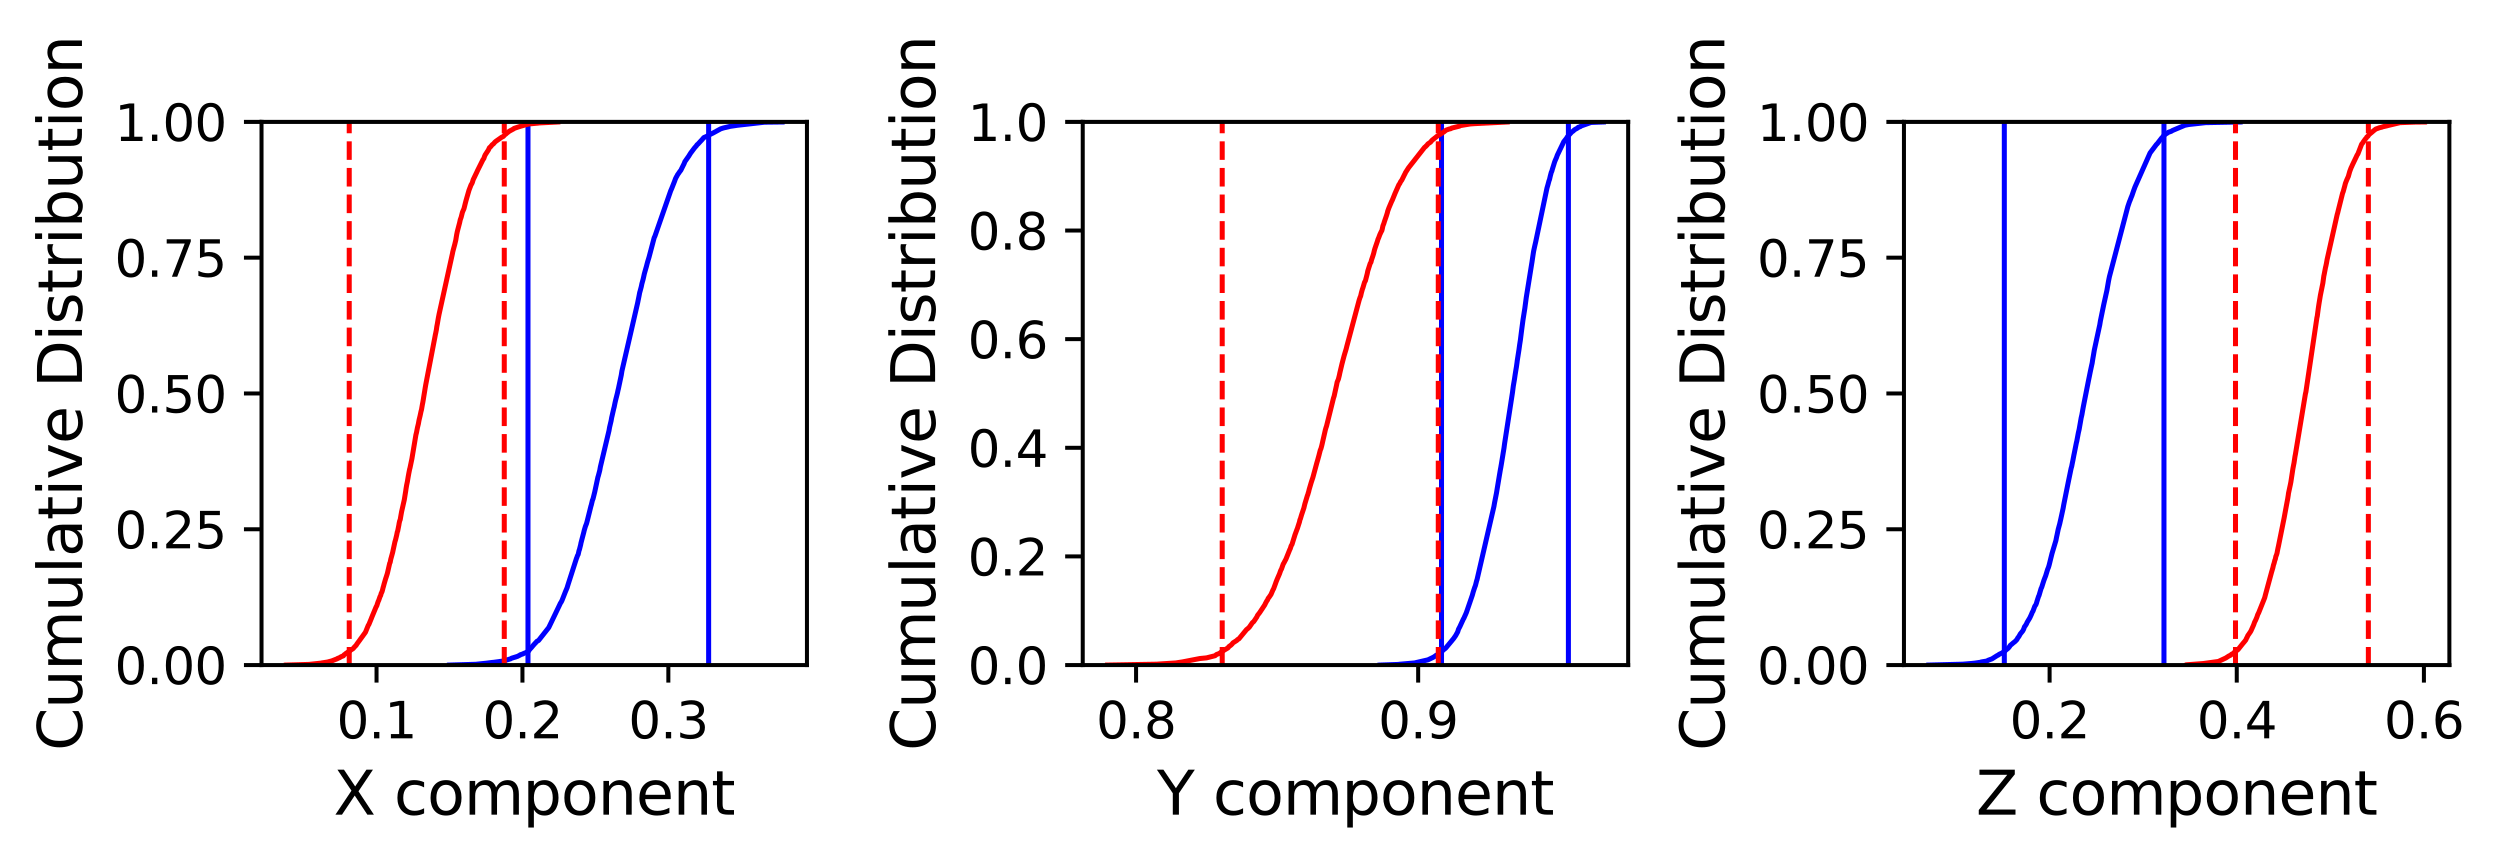 <?xml version="1.0" encoding="utf-8" standalone="no"?>
<!DOCTYPE svg PUBLIC "-//W3C//DTD SVG 1.1//EN"
  "http://www.w3.org/Graphics/SVG/1.1/DTD/svg11.dtd">
<svg xmlns:xlink="http://www.w3.org/1999/xlink" width="497.839pt" height="171.926pt" viewBox="0 0 497.839 171.926" xmlns="http://www.w3.org/2000/svg" version="1.1">
 <defs>
  <style type="text/css">*{stroke-linejoin: round; stroke-linecap: butt}</style>
 </defs>
 <g id="figure_1">
  <g id="patch_1">
   <path d="M 0 171.926 
L 497.839 171.926 
L 497.839 0 
L 0 0 
z
" style="fill: #ffffff"/>
  </g>
  <g id="axes_1">
   <g id="patch_2">
    <path d="M 52.079 132.434 
L 160.692 132.434 
L 160.692 24.274 
L 52.079 24.274 
z
" style="fill: #ffffff"/>
   </g>
   <g id="matplotlib.axis_1">
    <g id="xtick_1">
     <g id="line2d_1">
      <defs>
       <path id="m6f11f7da14" d="M 0 0 
L 0 3.5 
" style="stroke: #000000; stroke-width: 0.8"/>
      </defs>
      <g>
       <use xlink:href="#m6f11f7da14" x="74.982" y="132.434" style="stroke: #000000; stroke-width: 0.8"/>
      </g>
     </g>
     <g id="text_1">
      <!-- 0.1 -->
      <g transform="translate(67.031 147.033)scale(0.1 -0.1)">
       <defs>
        <path id="DejaVuSans-30" d="M 2034 4250 
Q 1547 4250 1301 3770 
Q 1056 3291 1056 2328 
Q 1056 1369 1301 889 
Q 1547 409 2034 409 
Q 2525 409 2770 889 
Q 3016 1369 3016 2328 
Q 3016 3291 2770 3770 
Q 2525 4250 2034 4250 
z
M 2034 4750 
Q 2819 4750 3233 4129 
Q 3647 3509 3647 2328 
Q 3647 1150 3233 529 
Q 2819 -91 2034 -91 
Q 1250 -91 836 529 
Q 422 1150 422 2328 
Q 422 3509 836 4129 
Q 1250 4750 2034 4750 
z
" transform="scale(0.016)"/>
        <path id="DejaVuSans-2e" d="M 684 794 
L 1344 794 
L 1344 0 
L 684 0 
L 684 794 
z
" transform="scale(0.016)"/>
        <path id="DejaVuSans-31" d="M 794 531 
L 1825 531 
L 1825 4091 
L 703 3866 
L 703 4441 
L 1819 4666 
L 2450 4666 
L 2450 531 
L 3481 531 
L 3481 0 
L 794 0 
L 794 531 
z
" transform="scale(0.016)"/>
       </defs>
       <use xlink:href="#DejaVuSans-30"/>
       <use xlink:href="#DejaVuSans-2e" x="63.623"/>
       <use xlink:href="#DejaVuSans-31" x="95.41"/>
      </g>
     </g>
    </g>
    <g id="xtick_2">
     <g id="line2d_2">
      <g>
       <use xlink:href="#m6f11f7da14" x="104.037" y="132.434" style="stroke: #000000; stroke-width: 0.8"/>
      </g>
     </g>
     <g id="text_2">
      <!-- 0.2 -->
      <g transform="translate(96.085 147.033)scale(0.1 -0.1)">
       <defs>
        <path id="DejaVuSans-32" d="M 1228 531 
L 3431 531 
L 3431 0 
L 469 0 
L 469 531 
Q 828 903 1448 1529 
Q 2069 2156 2228 2338 
Q 2531 2678 2651 2914 
Q 2772 3150 2772 3378 
Q 2772 3750 2511 3984 
Q 2250 4219 1831 4219 
Q 1534 4219 1204 4116 
Q 875 4013 500 3803 
L 500 4441 
Q 881 4594 1212 4672 
Q 1544 4750 1819 4750 
Q 2544 4750 2975 4387 
Q 3406 4025 3406 3419 
Q 3406 3131 3298 2873 
Q 3191 2616 2906 2266 
Q 2828 2175 2409 1742 
Q 1991 1309 1228 531 
z
" transform="scale(0.016)"/>
       </defs>
       <use xlink:href="#DejaVuSans-30"/>
       <use xlink:href="#DejaVuSans-2e" x="63.623"/>
       <use xlink:href="#DejaVuSans-32" x="95.41"/>
      </g>
     </g>
    </g>
    <g id="xtick_3">
     <g id="line2d_3">
      <g>
       <use xlink:href="#m6f11f7da14" x="133.091" y="132.434" style="stroke: #000000; stroke-width: 0.8"/>
      </g>
     </g>
     <g id="text_3">
      <!-- 0.3 -->
      <g transform="translate(125.139 147.033)scale(0.1 -0.1)">
       <defs>
        <path id="DejaVuSans-33" d="M 2597 2516 
Q 3050 2419 3304 2112 
Q 3559 1806 3559 1356 
Q 3559 666 3084 287 
Q 2609 -91 1734 -91 
Q 1441 -91 1130 -33 
Q 819 25 488 141 
L 488 750 
Q 750 597 1062 519 
Q 1375 441 1716 441 
Q 2309 441 2620 675 
Q 2931 909 2931 1356 
Q 2931 1769 2642 2001 
Q 2353 2234 1838 2234 
L 1294 2234 
L 1294 2753 
L 1863 2753 
Q 2328 2753 2575 2939 
Q 2822 3125 2822 3475 
Q 2822 3834 2567 4026 
Q 2313 4219 1838 4219 
Q 1578 4219 1281 4162 
Q 984 4106 628 3988 
L 628 4550 
Q 988 4650 1302 4700 
Q 1616 4750 1894 4750 
Q 2613 4750 3031 4423 
Q 3450 4097 3450 3541 
Q 3450 3153 3228 2886 
Q 3006 2619 2597 2516 
z
" transform="scale(0.016)"/>
       </defs>
       <use xlink:href="#DejaVuSans-30"/>
       <use xlink:href="#DejaVuSans-2e" x="63.623"/>
       <use xlink:href="#DejaVuSans-33" x="95.41"/>
      </g>
     </g>
    </g>
    <g id="text_4">
     <!-- X component -->
     <g transform="translate(66.425 162.231)scale(0.12 -0.12)">
      <defs>
       <path id="DejaVuSans-58" d="M 403 4666 
L 1081 4666 
L 2241 2931 
L 3406 4666 
L 4084 4666 
L 2584 2425 
L 4184 0 
L 3506 0 
L 2194 1984 
L 872 0 
L 191 0 
L 1856 2491 
L 403 4666 
z
" transform="scale(0.016)"/>
       <path id="DejaVuSans-20" transform="scale(0.016)"/>
       <path id="DejaVuSans-63" d="M 3122 3366 
L 3122 2828 
Q 2878 2963 2633 3030 
Q 2388 3097 2138 3097 
Q 1578 3097 1268 2742 
Q 959 2388 959 1747 
Q 959 1106 1268 751 
Q 1578 397 2138 397 
Q 2388 397 2633 464 
Q 2878 531 3122 666 
L 3122 134 
Q 2881 22 2623 -34 
Q 2366 -91 2075 -91 
Q 1284 -91 818 406 
Q 353 903 353 1747 
Q 353 2603 823 3093 
Q 1294 3584 2113 3584 
Q 2378 3584 2631 3529 
Q 2884 3475 3122 3366 
z
" transform="scale(0.016)"/>
       <path id="DejaVuSans-6f" d="M 1959 3097 
Q 1497 3097 1228 2736 
Q 959 2375 959 1747 
Q 959 1119 1226 758 
Q 1494 397 1959 397 
Q 2419 397 2687 759 
Q 2956 1122 2956 1747 
Q 2956 2369 2687 2733 
Q 2419 3097 1959 3097 
z
M 1959 3584 
Q 2709 3584 3137 3096 
Q 3566 2609 3566 1747 
Q 3566 888 3137 398 
Q 2709 -91 1959 -91 
Q 1206 -91 779 398 
Q 353 888 353 1747 
Q 353 2609 779 3096 
Q 1206 3584 1959 3584 
z
" transform="scale(0.016)"/>
       <path id="DejaVuSans-6d" d="M 3328 2828 
Q 3544 3216 3844 3400 
Q 4144 3584 4550 3584 
Q 5097 3584 5394 3201 
Q 5691 2819 5691 2113 
L 5691 0 
L 5113 0 
L 5113 2094 
Q 5113 2597 4934 2840 
Q 4756 3084 4391 3084 
Q 3944 3084 3684 2787 
Q 3425 2491 3425 1978 
L 3425 0 
L 2847 0 
L 2847 2094 
Q 2847 2600 2669 2842 
Q 2491 3084 2119 3084 
Q 1678 3084 1418 2786 
Q 1159 2488 1159 1978 
L 1159 0 
L 581 0 
L 581 3500 
L 1159 3500 
L 1159 2956 
Q 1356 3278 1631 3431 
Q 1906 3584 2284 3584 
Q 2666 3584 2933 3390 
Q 3200 3197 3328 2828 
z
" transform="scale(0.016)"/>
       <path id="DejaVuSans-70" d="M 1159 525 
L 1159 -1331 
L 581 -1331 
L 581 3500 
L 1159 3500 
L 1159 2969 
Q 1341 3281 1617 3432 
Q 1894 3584 2278 3584 
Q 2916 3584 3314 3078 
Q 3713 2572 3713 1747 
Q 3713 922 3314 415 
Q 2916 -91 2278 -91 
Q 1894 -91 1617 61 
Q 1341 213 1159 525 
z
M 3116 1747 
Q 3116 2381 2855 2742 
Q 2594 3103 2138 3103 
Q 1681 3103 1420 2742 
Q 1159 2381 1159 1747 
Q 1159 1113 1420 752 
Q 1681 391 2138 391 
Q 2594 391 2855 752 
Q 3116 1113 3116 1747 
z
" transform="scale(0.016)"/>
       <path id="DejaVuSans-6e" d="M 3513 2113 
L 3513 0 
L 2938 0 
L 2938 2094 
Q 2938 2591 2744 2837 
Q 2550 3084 2163 3084 
Q 1697 3084 1428 2787 
Q 1159 2491 1159 1978 
L 1159 0 
L 581 0 
L 581 3500 
L 1159 3500 
L 1159 2956 
Q 1366 3272 1645 3428 
Q 1925 3584 2291 3584 
Q 2894 3584 3203 3211 
Q 3513 2838 3513 2113 
z
" transform="scale(0.016)"/>
       <path id="DejaVuSans-65" d="M 3597 1894 
L 3597 1613 
L 953 1613 
Q 991 1019 1311 708 
Q 1631 397 2203 397 
Q 2534 397 2845 478 
Q 3156 559 3463 722 
L 3463 178 
Q 3153 47 2828 -22 
Q 2503 -91 2169 -91 
Q 1331 -91 842 396 
Q 353 884 353 1716 
Q 353 2575 817 3079 
Q 1281 3584 2069 3584 
Q 2775 3584 3186 3129 
Q 3597 2675 3597 1894 
z
M 3022 2063 
Q 3016 2534 2758 2815 
Q 2500 3097 2075 3097 
Q 1594 3097 1305 2825 
Q 1016 2553 972 2059 
L 3022 2063 
z
" transform="scale(0.016)"/>
       <path id="DejaVuSans-74" d="M 1172 4494 
L 1172 3500 
L 2356 3500 
L 2356 3053 
L 1172 3053 
L 1172 1153 
Q 1172 725 1289 603 
Q 1406 481 1766 481 
L 2356 481 
L 2356 0 
L 1766 0 
Q 1100 0 847 248 
Q 594 497 594 1153 
L 594 3053 
L 172 3053 
L 172 3500 
L 594 3500 
L 594 4494 
L 1172 4494 
z
" transform="scale(0.016)"/>
      </defs>
      <use xlink:href="#DejaVuSans-58"/>
      <use xlink:href="#DejaVuSans-20" x="68.506"/>
      <use xlink:href="#DejaVuSans-63" x="100.293"/>
      <use xlink:href="#DejaVuSans-6f" x="155.273"/>
      <use xlink:href="#DejaVuSans-6d" x="216.455"/>
      <use xlink:href="#DejaVuSans-70" x="313.867"/>
      <use xlink:href="#DejaVuSans-6f" x="377.344"/>
      <use xlink:href="#DejaVuSans-6e" x="438.525"/>
      <use xlink:href="#DejaVuSans-65" x="501.904"/>
      <use xlink:href="#DejaVuSans-6e" x="563.428"/>
      <use xlink:href="#DejaVuSans-74" x="626.807"/>
     </g>
    </g>
   </g>
   <g id="matplotlib.axis_2">
    <g id="ytick_1">
     <g id="line2d_4">
      <defs>
       <path id="mb10ca3e8be" d="M 0 0 
L -3.5 0 
" style="stroke: #000000; stroke-width: 0.8"/>
      </defs>
      <g>
       <use xlink:href="#mb10ca3e8be" x="52.079" y="132.434" style="stroke: #000000; stroke-width: 0.8"/>
      </g>
     </g>
     <g id="text_5">
      <!-- 0.00 -->
      <g transform="translate(22.814 136.234)scale(0.1 -0.1)">
       <use xlink:href="#DejaVuSans-30"/>
       <use xlink:href="#DejaVuSans-2e" x="63.623"/>
       <use xlink:href="#DejaVuSans-30" x="95.41"/>
       <use xlink:href="#DejaVuSans-30" x="159.033"/>
      </g>
     </g>
    </g>
    <g id="ytick_2">
     <g id="line2d_5">
      <g>
       <use xlink:href="#mb10ca3e8be" x="52.079" y="105.394" style="stroke: #000000; stroke-width: 0.8"/>
      </g>
     </g>
     <g id="text_6">
      <!-- 0.25 -->
      <g transform="translate(22.814 109.194)scale(0.1 -0.1)">
       <defs>
        <path id="DejaVuSans-35" d="M 691 4666 
L 3169 4666 
L 3169 4134 
L 1269 4134 
L 1269 2991 
Q 1406 3038 1543 3061 
Q 1681 3084 1819 3084 
Q 2600 3084 3056 2656 
Q 3513 2228 3513 1497 
Q 3513 744 3044 326 
Q 2575 -91 1722 -91 
Q 1428 -91 1123 -41 
Q 819 9 494 109 
L 494 744 
Q 775 591 1075 516 
Q 1375 441 1709 441 
Q 2250 441 2565 725 
Q 2881 1009 2881 1497 
Q 2881 1984 2565 2268 
Q 2250 2553 1709 2553 
Q 1456 2553 1204 2497 
Q 953 2441 691 2322 
L 691 4666 
z
" transform="scale(0.016)"/>
       </defs>
       <use xlink:href="#DejaVuSans-30"/>
       <use xlink:href="#DejaVuSans-2e" x="63.623"/>
       <use xlink:href="#DejaVuSans-32" x="95.41"/>
       <use xlink:href="#DejaVuSans-35" x="159.033"/>
      </g>
     </g>
    </g>
    <g id="ytick_3">
     <g id="line2d_6">
      <g>
       <use xlink:href="#mb10ca3e8be" x="52.079" y="78.354" style="stroke: #000000; stroke-width: 0.8"/>
      </g>
     </g>
     <g id="text_7">
      <!-- 0.50 -->
      <g transform="translate(22.814 82.154)scale(0.1 -0.1)">
       <use xlink:href="#DejaVuSans-30"/>
       <use xlink:href="#DejaVuSans-2e" x="63.623"/>
       <use xlink:href="#DejaVuSans-35" x="95.41"/>
       <use xlink:href="#DejaVuSans-30" x="159.033"/>
      </g>
     </g>
    </g>
    <g id="ytick_4">
     <g id="line2d_7">
      <g>
       <use xlink:href="#mb10ca3e8be" x="52.079" y="51.314" style="stroke: #000000; stroke-width: 0.8"/>
      </g>
     </g>
     <g id="text_8">
      <!-- 0.75 -->
      <g transform="translate(22.814 55.114)scale(0.1 -0.1)">
       <defs>
        <path id="DejaVuSans-37" d="M 525 4666 
L 3525 4666 
L 3525 4397 
L 1831 0 
L 1172 0 
L 2766 4134 
L 525 4134 
L 525 4666 
z
" transform="scale(0.016)"/>
       </defs>
       <use xlink:href="#DejaVuSans-30"/>
       <use xlink:href="#DejaVuSans-2e" x="63.623"/>
       <use xlink:href="#DejaVuSans-37" x="95.41"/>
       <use xlink:href="#DejaVuSans-35" x="159.033"/>
      </g>
     </g>
    </g>
    <g id="ytick_5">
     <g id="line2d_8">
      <g>
       <use xlink:href="#mb10ca3e8be" x="52.079" y="24.274" style="stroke: #000000; stroke-width: 0.8"/>
      </g>
     </g>
     <g id="text_9">
      <!-- 1.00 -->
      <g transform="translate(22.814 28.074)scale(0.1 -0.1)">
       <use xlink:href="#DejaVuSans-31"/>
       <use xlink:href="#DejaVuSans-2e" x="63.623"/>
       <use xlink:href="#DejaVuSans-30" x="95.41"/>
       <use xlink:href="#DejaVuSans-30" x="159.033"/>
      </g>
     </g>
    </g>
    <g id="text_10">
     <!-- Cumulative Distribution -->
     <g transform="translate(16.318 149.509)rotate(-90)scale(0.12 -0.12)">
      <defs>
       <path id="DejaVuSans-43" d="M 4122 4306 
L 4122 3641 
Q 3803 3938 3442 4084 
Q 3081 4231 2675 4231 
Q 1875 4231 1450 3742 
Q 1025 3253 1025 2328 
Q 1025 1406 1450 917 
Q 1875 428 2675 428 
Q 3081 428 3442 575 
Q 3803 722 4122 1019 
L 4122 359 
Q 3791 134 3420 21 
Q 3050 -91 2638 -91 
Q 1578 -91 968 557 
Q 359 1206 359 2328 
Q 359 3453 968 4101 
Q 1578 4750 2638 4750 
Q 3056 4750 3426 4639 
Q 3797 4528 4122 4306 
z
" transform="scale(0.016)"/>
       <path id="DejaVuSans-75" d="M 544 1381 
L 544 3500 
L 1119 3500 
L 1119 1403 
Q 1119 906 1312 657 
Q 1506 409 1894 409 
Q 2359 409 2629 706 
Q 2900 1003 2900 1516 
L 2900 3500 
L 3475 3500 
L 3475 0 
L 2900 0 
L 2900 538 
Q 2691 219 2414 64 
Q 2138 -91 1772 -91 
Q 1169 -91 856 284 
Q 544 659 544 1381 
z
M 1991 3584 
L 1991 3584 
z
" transform="scale(0.016)"/>
       <path id="DejaVuSans-6c" d="M 603 4863 
L 1178 4863 
L 1178 0 
L 603 0 
L 603 4863 
z
" transform="scale(0.016)"/>
       <path id="DejaVuSans-61" d="M 2194 1759 
Q 1497 1759 1228 1600 
Q 959 1441 959 1056 
Q 959 750 1161 570 
Q 1363 391 1709 391 
Q 2188 391 2477 730 
Q 2766 1069 2766 1631 
L 2766 1759 
L 2194 1759 
z
M 3341 1997 
L 3341 0 
L 2766 0 
L 2766 531 
Q 2569 213 2275 61 
Q 1981 -91 1556 -91 
Q 1019 -91 701 211 
Q 384 513 384 1019 
Q 384 1609 779 1909 
Q 1175 2209 1959 2209 
L 2766 2209 
L 2766 2266 
Q 2766 2663 2505 2880 
Q 2244 3097 1772 3097 
Q 1472 3097 1187 3025 
Q 903 2953 641 2809 
L 641 3341 
Q 956 3463 1253 3523 
Q 1550 3584 1831 3584 
Q 2591 3584 2966 3190 
Q 3341 2797 3341 1997 
z
" transform="scale(0.016)"/>
       <path id="DejaVuSans-69" d="M 603 3500 
L 1178 3500 
L 1178 0 
L 603 0 
L 603 3500 
z
M 603 4863 
L 1178 4863 
L 1178 4134 
L 603 4134 
L 603 4863 
z
" transform="scale(0.016)"/>
       <path id="DejaVuSans-76" d="M 191 3500 
L 800 3500 
L 1894 563 
L 2988 3500 
L 3597 3500 
L 2284 0 
L 1503 0 
L 191 3500 
z
" transform="scale(0.016)"/>
       <path id="DejaVuSans-44" d="M 1259 4147 
L 1259 519 
L 2022 519 
Q 2988 519 3436 956 
Q 3884 1394 3884 2338 
Q 3884 3275 3436 3711 
Q 2988 4147 2022 4147 
L 1259 4147 
z
M 628 4666 
L 1925 4666 
Q 3281 4666 3915 4102 
Q 4550 3538 4550 2338 
Q 4550 1131 3912 565 
Q 3275 0 1925 0 
L 628 0 
L 628 4666 
z
" transform="scale(0.016)"/>
       <path id="DejaVuSans-73" d="M 2834 3397 
L 2834 2853 
Q 2591 2978 2328 3040 
Q 2066 3103 1784 3103 
Q 1356 3103 1142 2972 
Q 928 2841 928 2578 
Q 928 2378 1081 2264 
Q 1234 2150 1697 2047 
L 1894 2003 
Q 2506 1872 2764 1633 
Q 3022 1394 3022 966 
Q 3022 478 2636 193 
Q 2250 -91 1575 -91 
Q 1294 -91 989 -36 
Q 684 19 347 128 
L 347 722 
Q 666 556 975 473 
Q 1284 391 1588 391 
Q 1994 391 2212 530 
Q 2431 669 2431 922 
Q 2431 1156 2273 1281 
Q 2116 1406 1581 1522 
L 1381 1569 
Q 847 1681 609 1914 
Q 372 2147 372 2553 
Q 372 3047 722 3315 
Q 1072 3584 1716 3584 
Q 2034 3584 2315 3537 
Q 2597 3491 2834 3397 
z
" transform="scale(0.016)"/>
       <path id="DejaVuSans-72" d="M 2631 2963 
Q 2534 3019 2420 3045 
Q 2306 3072 2169 3072 
Q 1681 3072 1420 2755 
Q 1159 2438 1159 1844 
L 1159 0 
L 581 0 
L 581 3500 
L 1159 3500 
L 1159 2956 
Q 1341 3275 1631 3429 
Q 1922 3584 2338 3584 
Q 2397 3584 2469 3576 
Q 2541 3569 2628 3553 
L 2631 2963 
z
" transform="scale(0.016)"/>
       <path id="DejaVuSans-62" d="M 3116 1747 
Q 3116 2381 2855 2742 
Q 2594 3103 2138 3103 
Q 1681 3103 1420 2742 
Q 1159 2381 1159 1747 
Q 1159 1113 1420 752 
Q 1681 391 2138 391 
Q 2594 391 2855 752 
Q 3116 1113 3116 1747 
z
M 1159 2969 
Q 1341 3281 1617 3432 
Q 1894 3584 2278 3584 
Q 2916 3584 3314 3078 
Q 3713 2572 3713 1747 
Q 3713 922 3314 415 
Q 2916 -91 2278 -91 
Q 1894 -91 1617 61 
Q 1341 213 1159 525 
L 1159 0 
L 581 0 
L 581 4863 
L 1159 4863 
L 1159 2969 
z
" transform="scale(0.016)"/>
      </defs>
      <use xlink:href="#DejaVuSans-43"/>
      <use xlink:href="#DejaVuSans-75" x="69.824"/>
      <use xlink:href="#DejaVuSans-6d" x="133.203"/>
      <use xlink:href="#DejaVuSans-75" x="230.615"/>
      <use xlink:href="#DejaVuSans-6c" x="293.994"/>
      <use xlink:href="#DejaVuSans-61" x="321.777"/>
      <use xlink:href="#DejaVuSans-74" x="383.057"/>
      <use xlink:href="#DejaVuSans-69" x="422.266"/>
      <use xlink:href="#DejaVuSans-76" x="450.049"/>
      <use xlink:href="#DejaVuSans-65" x="509.229"/>
      <use xlink:href="#DejaVuSans-20" x="570.752"/>
      <use xlink:href="#DejaVuSans-44" x="602.539"/>
      <use xlink:href="#DejaVuSans-69" x="679.541"/>
      <use xlink:href="#DejaVuSans-73" x="707.324"/>
      <use xlink:href="#DejaVuSans-74" x="759.424"/>
      <use xlink:href="#DejaVuSans-72" x="798.633"/>
      <use xlink:href="#DejaVuSans-69" x="839.746"/>
      <use xlink:href="#DejaVuSans-62" x="867.529"/>
      <use xlink:href="#DejaVuSans-75" x="931.006"/>
      <use xlink:href="#DejaVuSans-74" x="994.385"/>
      <use xlink:href="#DejaVuSans-69" x="1033.594"/>
      <use xlink:href="#DejaVuSans-6f" x="1061.377"/>
      <use xlink:href="#DejaVuSans-6e" x="1122.559"/>
     </g>
    </g>
   </g>
   <g id="line2d_9">
    <path d="M 89.496 132.434 
L 94.729 132.283 
L 96.823 132.067 
L 100.216 131.634 
L 100.657 131.504 
L 101.661 131.201 
L 101.883 131.072 
L 103.064 130.704 
L 103.179 130.639 
L 103.573 130.444 
L 103.584 130.401 
L 104.157 130.206 
L 104.254 130.141 
L 104.792 129.925 
L 104.858 129.882 
L 105.223 129.687 
L 105.388 129.449 
L 105.641 129.146 
L 105.828 128.952 
L 106.147 128.562 
L 106.535 128.13 
L 106.665 128 
L 106.936 127.697 
L 107.241 127.546 
L 109.274 124.971 
L 111.443 120.45 
L 111.57 120.169 
L 111.779 119.845 
L 111.942 119.498 
L 112.588 117.854 
L 112.696 117.595 
L 112.807 117.335 
L 112.948 116.989 
L 113.028 116.708 
L 113.169 116.254 
L 114.686 111.538 
L 114.805 111.17 
L 114.882 110.997 
L 114.987 110.673 
L 115.134 110.413 
L 115.308 109.634 
L 115.38 109.461 
L 115.637 108.444 
L 115.681 108.185 
L 115.898 107.341 
L 116.235 106.065 
L 116.349 105.589 
L 116.58 104.81 
L 116.794 104.27 
L 116.941 103.729 
L 117.679 100.765 
L 117.733 100.614 
L 117.973 99.619 
L 118.093 99.337 
L 118.435 97.953 
L 119.065 95.011 
L 119.137 94.795 
L 119.258 94.34 
L 119.428 93.691 
L 119.561 92.956 
L 121.273 85.753 
L 121.389 85.082 
L 121.691 83.806 
L 121.808 83.135 
L 121.862 82.919 
L 122.223 81.34 
L 122.296 81.08 
L 122.463 80.258 
L 122.589 79.696 
L 122.948 78.289 
L 123.07 77.705 
L 123.146 77.403 
L 123.713 74.72 
L 123.842 73.898 
L 126.937 60.486 
L 126.981 60.292 
L 127.261 58.907 
L 127.388 58.237 
L 127.443 58.064 
L 127.604 57.458 
L 127.706 57.068 
L 127.821 56.506 
L 128.054 55.662 
L 128.164 55.187 
L 128.311 54.516 
L 128.566 53.607 
L 128.741 53.002 
L 128.822 52.677 
L 128.948 52.201 
L 129.243 51.228 
L 130.271 47.334 
L 130.417 47.031 
L 133.553 38.011 
L 133.752 37.556 
L 134.317 36.129 
L 134.513 35.588 
L 134.698 35.22 
L 134.795 35.069 
L 134.921 34.809 
L 135.154 34.485 
L 135.344 34.203 
L 135.595 33.879 
L 135.758 33.533 
L 136.222 32.603 
L 136.395 32.17 
L 136.581 31.91 
L 137.187 31.045 
L 137.3 30.851 
L 137.516 30.504 
L 138.276 29.488 
L 138.559 29.163 
L 138.704 29.012 
L 138.765 28.86 
L 138.969 28.709 
L 139.487 28.147 
L 139.736 27.887 
L 139.849 27.757 
L 140.166 27.389 
L 140.687 27.173 
L 141.232 26.892 
L 141.46 26.74 
L 141.926 26.524 
L 143.509 25.659 
L 144.041 25.486 
L 145.404 25.161 
L 146.868 24.945 
L 152.224 24.339 
L 155.755 24.296 
L 155.755 24.296 
" clip-path="url(#pe3c3664dc2)" style="fill: none; stroke: #0000ff; stroke-linecap: square"/>
   </g>
   <g id="line2d_10">
    <path d="M 105.14 137.841 
L 105.14 18.889 
" clip-path="url(#pe3c3664dc2)" style="fill: none; stroke: #0000ff; stroke-linecap: square"/>
   </g>
   <g id="line2d_11">
    <path d="M 141.115 137.841 
L 141.115 18.889 
" clip-path="url(#pe3c3664dc2)" style="fill: none; stroke: #0000ff; stroke-linecap: square"/>
   </g>
   <g id="line2d_12">
    <path d="M 57.016 132.434 
L 61.528 132.305 
L 63.964 132.045 
L 64.001 132.023 
L 65.384 131.807 
L 65.387 131.785 
L 66.06 131.612 
L 67.163 131.18 
L 67.189 131.136 
L 67.621 130.963 
L 67.939 130.769 
L 68.391 130.596 
L 68.488 130.423 
L 68.783 130.228 
L 68.882 130.12 
L 69.628 129.644 
L 69.854 129.449 
L 70.244 129.211 
L 70.387 129.081 
L 70.561 128.865 
L 70.922 128.497 
L 71.064 128.259 
L 72.775 125.902 
L 73.339 124.517 
L 73.452 124.366 
L 73.941 123.176 
L 74.047 122.895 
L 74.901 120.84 
L 75.022 120.645 
L 75.175 120.169 
L 75.306 119.78 
L 75.421 119.542 
L 75.674 118.806 
L 75.796 118.59 
L 75.913 118.157 
L 76.056 117.876 
L 76.156 117.552 
L 76.304 116.946 
L 76.363 116.773 
L 76.473 116.34 
L 76.783 115.28 
L 76.913 114.891 
L 77.094 114.328 
L 77.156 114.112 
L 77.608 112.144 
L 77.695 111.992 
L 77.811 111.386 
L 78.185 110.024 
L 78.647 107.882 
L 78.763 107.514 
L 79.001 106.519 
L 79.12 105.914 
L 79.19 105.762 
L 79.305 105.178 
L 79.425 104.572 
L 79.483 104.205 
L 79.59 103.729 
L 79.699 103.469 
L 79.777 102.993 
L 79.969 101.912 
L 80.508 99.532 
L 80.795 97.758 
L 80.848 97.369 
L 80.971 96.633 
L 81.125 95.898 
L 81.261 95.076 
L 81.409 94.254 
L 81.579 93.41 
L 81.646 93.172 
L 82.028 91.334 
L 82.821 86.596 
L 82.942 86.12 
L 83.126 85.168 
L 83.315 84.39 
L 83.427 83.762 
L 83.488 83.481 
L 83.647 82.832 
L 83.726 82.464 
L 83.83 81.967 
L 83.938 81.556 
L 84.122 80.496 
L 84.189 80.171 
L 84.306 79.501 
L 84.366 79.111 
L 84.587 77.77 
L 84.666 77.273 
L 84.783 76.602 
L 86.577 67.279 
L 86.703 66.608 
L 86.767 66.327 
L 86.899 65.656 
L 86.982 65.051 
L 87.091 64.488 
L 87.281 63.363 
L 87.386 62.823 
L 87.437 62.563 
L 90.112 50.427 
L 90.157 50.168 
L 90.286 49.67 
L 90.56 48.654 
L 90.763 47.81 
L 90.881 47.075 
L 90.948 46.685 
L 91.068 46.101 
L 91.311 45.171 
L 91.527 44.349 
L 91.652 43.765 
L 91.831 43.267 
L 92.084 42.272 
L 92.257 41.861 
L 92.375 41.602 
L 92.429 41.407 
L 92.661 40.477 
L 92.802 39.936 
L 93.393 37.881 
L 93.661 37.189 
L 93.809 36.799 
L 93.94 36.605 
L 94.072 36.302 
L 94.219 35.804 
L 94.872 34.441 
L 94.947 34.29 
L 95.07 34.009 
L 96.17 31.802 
L 96.348 31.564 
L 96.49 31.132 
L 96.627 30.829 
L 97.235 29.899 
L 97.365 29.639 
L 97.447 29.423 
L 97.689 29.228 
L 98.021 28.817 
L 98.266 28.644 
L 98.426 28.449 
L 98.58 28.276 
L 98.795 28.103 
L 99.908 27.324 
L 100.189 27.195 
L 100.369 27.022 
L 100.478 26.87 
L 100.754 26.676 
L 100.861 26.567 
L 101.276 26.243 
L 101.409 26.135 
L 101.85 25.897 
L 102.326 25.637 
L 102.361 25.572 
L 102.874 25.399 
L 103.061 25.334 
L 103.67 25.14 
L 105.28 24.685 
L 107.197 24.512 
L 107.206 24.491 
L 111.09 24.296 
L 111.09 24.296 
" clip-path="url(#pe3c3664dc2)" style="fill: none; stroke: #ff0000; stroke-linecap: square"/>
   </g>
   <g id="line2d_13">
    <path d="M 69.544 137.841 
L 69.544 18.889 
" clip-path="url(#pe3c3664dc2)" style="fill: none; stroke-dasharray: 3.7,1.6; stroke-dashoffset: 0; stroke: #ff0000"/>
   </g>
   <g id="line2d_14">
    <path d="M 100.418 137.841 
L 100.418 18.889 
" clip-path="url(#pe3c3664dc2)" style="fill: none; stroke-dasharray: 3.7,1.6; stroke-dashoffset: 0; stroke: #ff0000"/>
   </g>
   <g id="patch_3">
    <path d="M 52.079 132.434 
L 52.079 24.274 
" style="fill: none; stroke: #000000; stroke-width: 0.8; stroke-linejoin: miter; stroke-linecap: square"/>
   </g>
   <g id="patch_4">
    <path d="M 160.692 132.434 
L 160.692 24.274 
" style="fill: none; stroke: #000000; stroke-width: 0.8; stroke-linejoin: miter; stroke-linecap: square"/>
   </g>
   <g id="patch_5">
    <path d="M 52.079 132.434 
L 160.692 132.434 
" style="fill: none; stroke: #000000; stroke-width: 0.8; stroke-linejoin: miter; stroke-linecap: square"/>
   </g>
   <g id="patch_6">
    <path d="M 52.079 24.274 
L 160.692 24.274 
" style="fill: none; stroke: #000000; stroke-width: 0.8; stroke-linejoin: miter; stroke-linecap: square"/>
   </g>
  </g>
  <g id="axes_2">
   <g id="patch_7">
    <path d="M 215.612 132.434 
L 324.224 132.434 
L 324.224 24.274 
L 215.612 24.274 
z
" style="fill: #ffffff"/>
   </g>
   <g id="matplotlib.axis_3">
    <g id="xtick_4">
     <g id="line2d_15">
      <g>
       <use xlink:href="#m6f11f7da14" x="226.232" y="132.434" style="stroke: #000000; stroke-width: 0.8"/>
      </g>
     </g>
     <g id="text_11">
      <!-- 0.8 -->
      <g transform="translate(218.28 147.033)scale(0.1 -0.1)">
       <defs>
        <path id="DejaVuSans-38" d="M 2034 2216 
Q 1584 2216 1326 1975 
Q 1069 1734 1069 1313 
Q 1069 891 1326 650 
Q 1584 409 2034 409 
Q 2484 409 2743 651 
Q 3003 894 3003 1313 
Q 3003 1734 2745 1975 
Q 2488 2216 2034 2216 
z
M 1403 2484 
Q 997 2584 770 2862 
Q 544 3141 544 3541 
Q 544 4100 942 4425 
Q 1341 4750 2034 4750 
Q 2731 4750 3128 4425 
Q 3525 4100 3525 3541 
Q 3525 3141 3298 2862 
Q 3072 2584 2669 2484 
Q 3125 2378 3379 2068 
Q 3634 1759 3634 1313 
Q 3634 634 3220 271 
Q 2806 -91 2034 -91 
Q 1263 -91 848 271 
Q 434 634 434 1313 
Q 434 1759 690 2068 
Q 947 2378 1403 2484 
z
M 1172 3481 
Q 1172 3119 1398 2916 
Q 1625 2713 2034 2713 
Q 2441 2713 2670 2916 
Q 2900 3119 2900 3481 
Q 2900 3844 2670 4047 
Q 2441 4250 2034 4250 
Q 1625 4250 1398 4047 
Q 1172 3844 1172 3481 
z
" transform="scale(0.016)"/>
       </defs>
       <use xlink:href="#DejaVuSans-30"/>
       <use xlink:href="#DejaVuSans-2e" x="63.623"/>
       <use xlink:href="#DejaVuSans-38" x="95.41"/>
      </g>
     </g>
    </g>
    <g id="xtick_5">
     <g id="line2d_16">
      <g>
       <use xlink:href="#m6f11f7da14" x="282.407" y="132.434" style="stroke: #000000; stroke-width: 0.8"/>
      </g>
     </g>
     <g id="text_12">
      <!-- 0.9 -->
      <g transform="translate(274.455 147.033)scale(0.1 -0.1)">
       <defs>
        <path id="DejaVuSans-39" d="M 703 97 
L 703 672 
Q 941 559 1184 500 
Q 1428 441 1663 441 
Q 2288 441 2617 861 
Q 2947 1281 2994 2138 
Q 2813 1869 2534 1725 
Q 2256 1581 1919 1581 
Q 1219 1581 811 2004 
Q 403 2428 403 3163 
Q 403 3881 828 4315 
Q 1253 4750 1959 4750 
Q 2769 4750 3195 4129 
Q 3622 3509 3622 2328 
Q 3622 1225 3098 567 
Q 2575 -91 1691 -91 
Q 1453 -91 1209 -44 
Q 966 3 703 97 
z
M 1959 2075 
Q 2384 2075 2632 2365 
Q 2881 2656 2881 3163 
Q 2881 3666 2632 3958 
Q 2384 4250 1959 4250 
Q 1534 4250 1286 3958 
Q 1038 3666 1038 3163 
Q 1038 2656 1286 2365 
Q 1534 2075 1959 2075 
z
" transform="scale(0.016)"/>
       </defs>
       <use xlink:href="#DejaVuSans-30"/>
       <use xlink:href="#DejaVuSans-2e" x="63.623"/>
       <use xlink:href="#DejaVuSans-39" x="95.41"/>
      </g>
     </g>
    </g>
    <g id="text_13">
     <!-- Y component -->
     <g transform="translate(230.402 162.231)scale(0.12 -0.12)">
      <defs>
       <path id="DejaVuSans-59" d="M -13 4666 
L 666 4666 
L 1959 2747 
L 3244 4666 
L 3922 4666 
L 2272 2222 
L 2272 0 
L 1638 0 
L 1638 2222 
L -13 4666 
z
" transform="scale(0.016)"/>
      </defs>
      <use xlink:href="#DejaVuSans-59"/>
      <use xlink:href="#DejaVuSans-20" x="61.084"/>
      <use xlink:href="#DejaVuSans-63" x="92.871"/>
      <use xlink:href="#DejaVuSans-6f" x="147.852"/>
      <use xlink:href="#DejaVuSans-6d" x="209.033"/>
      <use xlink:href="#DejaVuSans-70" x="306.445"/>
      <use xlink:href="#DejaVuSans-6f" x="369.922"/>
      <use xlink:href="#DejaVuSans-6e" x="431.104"/>
      <use xlink:href="#DejaVuSans-65" x="494.482"/>
      <use xlink:href="#DejaVuSans-6e" x="556.006"/>
      <use xlink:href="#DejaVuSans-74" x="619.385"/>
     </g>
    </g>
   </g>
   <g id="matplotlib.axis_4">
    <g id="ytick_6">
     <g id="line2d_17">
      <g>
       <use xlink:href="#mb10ca3e8be" x="215.612" y="132.434" style="stroke: #000000; stroke-width: 0.8"/>
      </g>
     </g>
     <g id="text_14">
      <!-- 0.0 -->
      <g transform="translate(192.709 136.234)scale(0.1 -0.1)">
       <use xlink:href="#DejaVuSans-30"/>
       <use xlink:href="#DejaVuSans-2e" x="63.623"/>
       <use xlink:href="#DejaVuSans-30" x="95.41"/>
      </g>
     </g>
    </g>
    <g id="ytick_7">
     <g id="line2d_18">
      <g>
       <use xlink:href="#mb10ca3e8be" x="215.612" y="110.802" style="stroke: #000000; stroke-width: 0.8"/>
      </g>
     </g>
     <g id="text_15">
      <!-- 0.2 -->
      <g transform="translate(192.709 114.602)scale(0.1 -0.1)">
       <use xlink:href="#DejaVuSans-30"/>
       <use xlink:href="#DejaVuSans-2e" x="63.623"/>
       <use xlink:href="#DejaVuSans-32" x="95.41"/>
      </g>
     </g>
    </g>
    <g id="ytick_8">
     <g id="line2d_19">
      <g>
       <use xlink:href="#mb10ca3e8be" x="215.612" y="89.17" style="stroke: #000000; stroke-width: 0.8"/>
      </g>
     </g>
     <g id="text_16">
      <!-- 0.4 -->
      <g transform="translate(192.709 92.97)scale(0.1 -0.1)">
       <defs>
        <path id="DejaVuSans-34" d="M 2419 4116 
L 825 1625 
L 2419 1625 
L 2419 4116 
z
M 2253 4666 
L 3047 4666 
L 3047 1625 
L 3713 1625 
L 3713 1100 
L 3047 1100 
L 3047 0 
L 2419 0 
L 2419 1100 
L 313 1100 
L 313 1709 
L 2253 4666 
z
" transform="scale(0.016)"/>
       </defs>
       <use xlink:href="#DejaVuSans-30"/>
       <use xlink:href="#DejaVuSans-2e" x="63.623"/>
       <use xlink:href="#DejaVuSans-34" x="95.41"/>
      </g>
     </g>
    </g>
    <g id="ytick_9">
     <g id="line2d_20">
      <g>
       <use xlink:href="#mb10ca3e8be" x="215.612" y="67.538" style="stroke: #000000; stroke-width: 0.8"/>
      </g>
     </g>
     <g id="text_17">
      <!-- 0.6 -->
      <g transform="translate(192.709 71.338)scale(0.1 -0.1)">
       <defs>
        <path id="DejaVuSans-36" d="M 2113 2584 
Q 1688 2584 1439 2293 
Q 1191 2003 1191 1497 
Q 1191 994 1439 701 
Q 1688 409 2113 409 
Q 2538 409 2786 701 
Q 3034 994 3034 1497 
Q 3034 2003 2786 2293 
Q 2538 2584 2113 2584 
z
M 3366 4563 
L 3366 3988 
Q 3128 4100 2886 4159 
Q 2644 4219 2406 4219 
Q 1781 4219 1451 3797 
Q 1122 3375 1075 2522 
Q 1259 2794 1537 2939 
Q 1816 3084 2150 3084 
Q 2853 3084 3261 2657 
Q 3669 2231 3669 1497 
Q 3669 778 3244 343 
Q 2819 -91 2113 -91 
Q 1303 -91 875 529 
Q 447 1150 447 2328 
Q 447 3434 972 4092 
Q 1497 4750 2381 4750 
Q 2619 4750 2861 4703 
Q 3103 4656 3366 4563 
z
" transform="scale(0.016)"/>
       </defs>
       <use xlink:href="#DejaVuSans-30"/>
       <use xlink:href="#DejaVuSans-2e" x="63.623"/>
       <use xlink:href="#DejaVuSans-36" x="95.41"/>
      </g>
     </g>
    </g>
    <g id="ytick_10">
     <g id="line2d_21">
      <g>
       <use xlink:href="#mb10ca3e8be" x="215.612" y="45.906" style="stroke: #000000; stroke-width: 0.8"/>
      </g>
     </g>
     <g id="text_18">
      <!-- 0.8 -->
      <g transform="translate(192.709 49.706)scale(0.1 -0.1)">
       <use xlink:href="#DejaVuSans-30"/>
       <use xlink:href="#DejaVuSans-2e" x="63.623"/>
       <use xlink:href="#DejaVuSans-38" x="95.41"/>
      </g>
     </g>
    </g>
    <g id="ytick_11">
     <g id="line2d_22">
      <g>
       <use xlink:href="#mb10ca3e8be" x="215.612" y="24.274" style="stroke: #000000; stroke-width: 0.8"/>
      </g>
     </g>
     <g id="text_19">
      <!-- 1.0 -->
      <g transform="translate(192.709 28.074)scale(0.1 -0.1)">
       <use xlink:href="#DejaVuSans-31"/>
       <use xlink:href="#DejaVuSans-2e" x="63.623"/>
       <use xlink:href="#DejaVuSans-30" x="95.41"/>
      </g>
     </g>
    </g>
    <g id="text_20">
     <!-- Cumulative Distribution -->
     <g transform="translate(186.213 149.509)rotate(-90)scale(0.12 -0.12)">
      <use xlink:href="#DejaVuSans-43"/>
      <use xlink:href="#DejaVuSans-75" x="69.824"/>
      <use xlink:href="#DejaVuSans-6d" x="133.203"/>
      <use xlink:href="#DejaVuSans-75" x="230.615"/>
      <use xlink:href="#DejaVuSans-6c" x="293.994"/>
      <use xlink:href="#DejaVuSans-61" x="321.777"/>
      <use xlink:href="#DejaVuSans-74" x="383.057"/>
      <use xlink:href="#DejaVuSans-69" x="422.266"/>
      <use xlink:href="#DejaVuSans-76" x="450.049"/>
      <use xlink:href="#DejaVuSans-65" x="509.229"/>
      <use xlink:href="#DejaVuSans-20" x="570.752"/>
      <use xlink:href="#DejaVuSans-44" x="602.539"/>
      <use xlink:href="#DejaVuSans-69" x="679.541"/>
      <use xlink:href="#DejaVuSans-73" x="707.324"/>
      <use xlink:href="#DejaVuSans-74" x="759.424"/>
      <use xlink:href="#DejaVuSans-72" x="798.633"/>
      <use xlink:href="#DejaVuSans-69" x="839.746"/>
      <use xlink:href="#DejaVuSans-62" x="867.529"/>
      <use xlink:href="#DejaVuSans-75" x="931.006"/>
      <use xlink:href="#DejaVuSans-74" x="994.385"/>
      <use xlink:href="#DejaVuSans-69" x="1033.594"/>
      <use xlink:href="#DejaVuSans-6f" x="1061.377"/>
      <use xlink:href="#DejaVuSans-6e" x="1122.559"/>
     </g>
    </g>
   </g>
   <g id="line2d_23">
    <path d="M 274.813 132.434 
L 278.589 132.305 
L 278.6 132.283 
L 281.825 132.002 
L 281.826 131.98 
L 284.363 131.396 
L 285.392 130.899 
L 285.653 130.747 
L 285.965 130.509 
L 286.64 130.141 
L 287.556 129.319 
L 287.843 129.103 
L 287.98 128.952 
L 289.467 127.156 
L 289.763 126.724 
L 289.871 126.572 
L 290.274 125.837 
L 290.442 125.296 
L 290.696 124.82 
L 291.423 123.241 
L 291.516 123.111 
L 291.622 122.851 
L 291.809 122.44 
L 292.014 121.964 
L 293.193 118.525 
L 293.377 117.854 
L 293.674 116.946 
L 293.803 116.621 
L 293.898 116.254 
L 294.051 115.648 
L 294.128 115.432 
L 297.49 100.873 
L 297.616 100.138 
L 298 98.191 
L 298.142 97.326 
L 298.595 94.6 
L 298.677 94.124 
L 298.803 93.389 
L 298.862 93.086 
L 298.973 92.437 
L 299.501 89.214 
L 299.611 88.37 
L 301.192 78.138 
L 301.352 76.883 
L 301.584 75.521 
L 301.711 74.655 
L 301.888 73.552 
L 301.97 73.076 
L 302.1 72.146 
L 302.132 71.865 
L 302.471 69.702 
L 302.621 68.62 
L 302.757 67.755 
L 303.021 65.656 
L 303.281 63.71 
L 303.645 61.417 
L 303.929 59.275 
L 305.011 52.547 
L 305.065 52.223 
L 305.278 50.795 
L 305.396 50.038 
L 305.595 49.108 
L 305.819 48.134 
L 307.953 37.946 
L 308.059 37.448 
L 308.247 36.799 
L 308.305 36.583 
L 308.447 36.042 
L 308.562 35.739 
L 308.726 35.025 
L 308.922 34.29 
L 309.016 34.117 
L 309.123 33.728 
L 309.572 32.278 
L 309.696 31.954 
L 309.954 31.37 
L 310.112 30.915 
L 311.409 28.211 
L 311.942 27.541 
L 312.114 27.26 
L 312.996 26.286 
L 313.344 26.048 
L 313.397 25.962 
L 313.658 25.767 
L 313.94 25.616 
L 314.231 25.443 
L 314.277 25.356 
L 314.733 25.205 
L 314.83 25.096 
L 316.833 24.383 
L 319.287 24.296 
L 319.287 24.296 
" clip-path="url(#pf03033251e)" style="fill: none; stroke: #0000ff; stroke-linecap: square"/>
   </g>
   <g id="line2d_24">
    <path d="M 287.056 137.841 
L 287.056 18.889 
" clip-path="url(#pf03033251e)" style="fill: none; stroke: #0000ff; stroke-linecap: square"/>
   </g>
   <g id="line2d_25">
    <path d="M 312.325 137.841 
L 312.325 18.889 
" clip-path="url(#pf03033251e)" style="fill: none; stroke: #0000ff; stroke-linecap: square"/>
   </g>
   <g id="line2d_26">
    <path d="M 220.549 132.434 
L 230.344 132.261 
L 230.943 132.218 
L 234.333 132.002 
L 234.345 131.98 
L 235.482 131.807 
L 238.938 131.136 
L 240.258 131.007 
L 241.971 130.574 
L 242.221 130.358 
L 242.304 130.314 
L 242.778 130.141 
L 243.454 129.665 
L 244.567 128.995 
L 244.693 128.779 
L 245.116 128.476 
L 245.362 128.238 
L 245.524 128.021 
L 246.306 127.524 
L 246.422 127.372 
L 246.705 127.221 
L 248.237 125.361 
L 248.36 125.274 
L 248.566 125.101 
L 248.786 124.885 
L 249.413 123.976 
L 249.641 123.803 
L 249.909 123.414 
L 250.137 123.068 
L 250.258 122.895 
L 250.428 122.527 
L 250.696 122.181 
L 250.835 122.008 
L 251.862 120.45 
L 251.97 120.212 
L 252.247 119.693 
L 252.392 119.498 
L 252.554 119.131 
L 252.69 118.979 
L 253.101 118.374 
L 253.49 117.465 
L 253.618 117.249 
L 253.999 116.21 
L 254.119 115.864 
L 254.346 115.302 
L 254.797 114.263 
L 254.955 113.809 
L 255.064 113.528 
L 255.189 113.312 
L 255.354 112.836 
L 255.541 112.317 
L 255.687 112.079 
L 255.82 111.819 
L 256.04 111.408 
L 256.12 111.235 
L 256.831 109.461 
L 256.932 109.267 
L 256.989 109.093 
L 257.109 108.704 
L 257.287 108.401 
L 257.661 107.19 
L 257.778 106.822 
L 257.86 106.541 
L 258.244 105.503 
L 258.365 105.2 
L 258.501 104.767 
L 258.769 103.945 
L 258.861 103.512 
L 258.954 103.318 
L 259.08 102.885 
L 259.205 102.474 
L 259.649 101.155 
L 259.745 100.743 
L 259.859 100.289 
L 260.346 98.688 
L 260.435 98.472 
L 260.529 98.126 
L 260.595 97.931 
L 260.706 97.455 
L 261.113 96.071 
L 261.436 95.098 
L 262.238 92.134 
L 262.387 91.636 
L 262.66 90.641 
L 262.723 90.382 
L 262.92 89.625 
L 263.045 89.343 
L 263.193 88.803 
L 263.29 88.392 
L 263.793 86.185 
L 263.926 85.601 
L 264.049 85.168 
L 264.162 84.844 
L 265.547 79.263 
L 265.677 78.874 
L 266.157 76.689 
L 266.27 76.105 
L 266.523 75.499 
L 266.717 74.72 
L 266.799 74.309 
L 267.239 72.449 
L 267.666 70.826 
L 268.075 69.464 
L 268.213 68.901 
L 268.272 68.685 
L 270.655 59.772 
L 270.84 59.21 
L 270.948 58.972 
L 271.101 58.302 
L 271.314 57.544 
L 271.392 57.35 
L 271.737 56.182 
L 271.901 55.922 
L 272.263 54.516 
L 272.371 53.975 
L 272.846 52.483 
L 273.004 52.223 
L 273.109 51.79 
L 273.366 51.033 
L 273.52 50.536 
L 273.568 50.363 
L 273.706 49.779 
L 273.82 49.411 
L 274.297 48.026 
L 274.41 47.637 
L 274.53 47.377 
L 274.772 46.728 
L 275.055 46.123 
L 275.173 45.928 
L 275.245 45.647 
L 275.386 44.976 
L 275.574 44.5 
L 275.691 44.111 
L 276.092 42.943 
L 276.28 42.337 
L 276.333 42.078 
L 276.585 41.385 
L 277.116 40.131 
L 277.259 39.849 
L 277.8 38.508 
L 278.559 36.799 
L 278.745 36.54 
L 278.895 36.215 
L 279.156 35.847 
L 279.678 34.788 
L 279.797 34.571 
L 279.888 34.355 
L 280.515 33.381 
L 283.688 29.336 
L 283.922 29.163 
L 283.996 29.055 
L 284.181 28.904 
L 284.283 28.731 
L 284.403 28.622 
L 284.881 28.298 
L 284.954 28.19 
L 285.138 27.973 
L 285.254 27.865 
L 286.205 27.108 
L 287.535 26.265 
L 287.642 26.178 
L 287.963 25.918 
L 288.379 25.767 
L 288.405 25.745 
L 288.927 25.616 
L 289.082 25.507 
L 290.632 25.118 
L 290.682 25.031 
L 292.78 24.685 
L 293.666 24.62 
L 300.143 24.296 
L 300.143 24.296 
" clip-path="url(#pf03033251e)" style="fill: none; stroke: #ff0000; stroke-linecap: square"/>
   </g>
   <g id="line2d_27">
    <path d="M 243.386 137.841 
L 243.386 18.889 
" clip-path="url(#pf03033251e)" style="fill: none; stroke-dasharray: 3.7,1.6; stroke-dashoffset: 0; stroke: #ff0000"/>
   </g>
   <g id="line2d_28">
    <path d="M 286.412 137.841 
L 286.412 18.889 
" clip-path="url(#pf03033251e)" style="fill: none; stroke-dasharray: 3.7,1.6; stroke-dashoffset: 0; stroke: #ff0000"/>
   </g>
   <g id="patch_8">
    <path d="M 215.612 132.434 
L 215.612 24.274 
" style="fill: none; stroke: #000000; stroke-width: 0.8; stroke-linejoin: miter; stroke-linecap: square"/>
   </g>
   <g id="patch_9">
    <path d="M 324.224 132.434 
L 324.224 24.274 
" style="fill: none; stroke: #000000; stroke-width: 0.8; stroke-linejoin: miter; stroke-linecap: square"/>
   </g>
   <g id="patch_10">
    <path d="M 215.612 132.434 
L 324.224 132.434 
" style="fill: none; stroke: #000000; stroke-width: 0.8; stroke-linejoin: miter; stroke-linecap: square"/>
   </g>
   <g id="patch_11">
    <path d="M 215.612 24.274 
L 324.224 24.274 
" style="fill: none; stroke: #000000; stroke-width: 0.8; stroke-linejoin: miter; stroke-linecap: square"/>
   </g>
  </g>
  <g id="axes_3">
   <g id="patch_12">
    <path d="M 379.144 132.434 
L 487.757 132.434 
L 487.757 24.274 
L 379.144 24.274 
z
" style="fill: #ffffff"/>
   </g>
   <g id="matplotlib.axis_5">
    <g id="xtick_6">
     <g id="line2d_29">
      <g>
       <use xlink:href="#m6f11f7da14" x="408.149" y="132.434" style="stroke: #000000; stroke-width: 0.8"/>
      </g>
     </g>
     <g id="text_21">
      <!-- 0.2 -->
      <g transform="translate(400.198 147.033)scale(0.1 -0.1)">
       <use xlink:href="#DejaVuSans-30"/>
       <use xlink:href="#DejaVuSans-2e" x="63.623"/>
       <use xlink:href="#DejaVuSans-32" x="95.41"/>
      </g>
     </g>
    </g>
    <g id="xtick_7">
     <g id="line2d_30">
      <g>
       <use xlink:href="#m6f11f7da14" x="445.418" y="132.434" style="stroke: #000000; stroke-width: 0.8"/>
      </g>
     </g>
     <g id="text_22">
      <!-- 0.4 -->
      <g transform="translate(437.467 147.033)scale(0.1 -0.1)">
       <use xlink:href="#DejaVuSans-30"/>
       <use xlink:href="#DejaVuSans-2e" x="63.623"/>
       <use xlink:href="#DejaVuSans-34" x="95.41"/>
      </g>
     </g>
    </g>
    <g id="xtick_8">
     <g id="line2d_31">
      <g>
       <use xlink:href="#m6f11f7da14" x="482.687" y="132.434" style="stroke: #000000; stroke-width: 0.8"/>
      </g>
     </g>
     <g id="text_23">
      <!-- 0.6 -->
      <g transform="translate(474.735 147.033)scale(0.1 -0.1)">
       <use xlink:href="#DejaVuSans-30"/>
       <use xlink:href="#DejaVuSans-2e" x="63.623"/>
       <use xlink:href="#DejaVuSans-36" x="95.41"/>
      </g>
     </g>
    </g>
    <g id="text_24">
     <!-- Z component -->
     <g transform="translate(393.49 162.231)scale(0.12 -0.12)">
      <defs>
       <path id="DejaVuSans-5a" d="M 359 4666 
L 4025 4666 
L 4025 4184 
L 1075 531 
L 4097 531 
L 4097 0 
L 288 0 
L 288 481 
L 3238 4134 
L 359 4134 
L 359 4666 
z
" transform="scale(0.016)"/>
      </defs>
      <use xlink:href="#DejaVuSans-5a"/>
      <use xlink:href="#DejaVuSans-20" x="68.506"/>
      <use xlink:href="#DejaVuSans-63" x="100.293"/>
      <use xlink:href="#DejaVuSans-6f" x="155.273"/>
      <use xlink:href="#DejaVuSans-6d" x="216.455"/>
      <use xlink:href="#DejaVuSans-70" x="313.867"/>
      <use xlink:href="#DejaVuSans-6f" x="377.344"/>
      <use xlink:href="#DejaVuSans-6e" x="438.525"/>
      <use xlink:href="#DejaVuSans-65" x="501.904"/>
      <use xlink:href="#DejaVuSans-6e" x="563.428"/>
      <use xlink:href="#DejaVuSans-74" x="626.807"/>
     </g>
    </g>
   </g>
   <g id="matplotlib.axis_6">
    <g id="ytick_12">
     <g id="line2d_32">
      <g>
       <use xlink:href="#mb10ca3e8be" x="379.144" y="132.434" style="stroke: #000000; stroke-width: 0.8"/>
      </g>
     </g>
     <g id="text_25">
      <!-- 0.00 -->
      <g transform="translate(349.879 136.234)scale(0.1 -0.1)">
       <use xlink:href="#DejaVuSans-30"/>
       <use xlink:href="#DejaVuSans-2e" x="63.623"/>
       <use xlink:href="#DejaVuSans-30" x="95.41"/>
       <use xlink:href="#DejaVuSans-30" x="159.033"/>
      </g>
     </g>
    </g>
    <g id="ytick_13">
     <g id="line2d_33">
      <g>
       <use xlink:href="#mb10ca3e8be" x="379.144" y="105.394" style="stroke: #000000; stroke-width: 0.8"/>
      </g>
     </g>
     <g id="text_26">
      <!-- 0.25 -->
      <g transform="translate(349.879 109.194)scale(0.1 -0.1)">
       <use xlink:href="#DejaVuSans-30"/>
       <use xlink:href="#DejaVuSans-2e" x="63.623"/>
       <use xlink:href="#DejaVuSans-32" x="95.41"/>
       <use xlink:href="#DejaVuSans-35" x="159.033"/>
      </g>
     </g>
    </g>
    <g id="ytick_14">
     <g id="line2d_34">
      <g>
       <use xlink:href="#mb10ca3e8be" x="379.144" y="78.354" style="stroke: #000000; stroke-width: 0.8"/>
      </g>
     </g>
     <g id="text_27">
      <!-- 0.50 -->
      <g transform="translate(349.879 82.154)scale(0.1 -0.1)">
       <use xlink:href="#DejaVuSans-30"/>
       <use xlink:href="#DejaVuSans-2e" x="63.623"/>
       <use xlink:href="#DejaVuSans-35" x="95.41"/>
       <use xlink:href="#DejaVuSans-30" x="159.033"/>
      </g>
     </g>
    </g>
    <g id="ytick_15">
     <g id="line2d_35">
      <g>
       <use xlink:href="#mb10ca3e8be" x="379.144" y="51.314" style="stroke: #000000; stroke-width: 0.8"/>
      </g>
     </g>
     <g id="text_28">
      <!-- 0.75 -->
      <g transform="translate(349.879 55.114)scale(0.1 -0.1)">
       <use xlink:href="#DejaVuSans-30"/>
       <use xlink:href="#DejaVuSans-2e" x="63.623"/>
       <use xlink:href="#DejaVuSans-37" x="95.41"/>
       <use xlink:href="#DejaVuSans-35" x="159.033"/>
      </g>
     </g>
    </g>
    <g id="ytick_16">
     <g id="line2d_36">
      <g>
       <use xlink:href="#mb10ca3e8be" x="379.144" y="24.274" style="stroke: #000000; stroke-width: 0.8"/>
      </g>
     </g>
     <g id="text_29">
      <!-- 1.00 -->
      <g transform="translate(349.879 28.074)scale(0.1 -0.1)">
       <use xlink:href="#DejaVuSans-31"/>
       <use xlink:href="#DejaVuSans-2e" x="63.623"/>
       <use xlink:href="#DejaVuSans-30" x="95.41"/>
       <use xlink:href="#DejaVuSans-30" x="159.033"/>
      </g>
     </g>
    </g>
    <g id="text_30">
     <!-- Cumulative Distribution -->
     <g transform="translate(343.383 149.509)rotate(-90)scale(0.12 -0.12)">
      <use xlink:href="#DejaVuSans-43"/>
      <use xlink:href="#DejaVuSans-75" x="69.824"/>
      <use xlink:href="#DejaVuSans-6d" x="133.203"/>
      <use xlink:href="#DejaVuSans-75" x="230.615"/>
      <use xlink:href="#DejaVuSans-6c" x="293.994"/>
      <use xlink:href="#DejaVuSans-61" x="321.777"/>
      <use xlink:href="#DejaVuSans-74" x="383.057"/>
      <use xlink:href="#DejaVuSans-69" x="422.266"/>
      <use xlink:href="#DejaVuSans-76" x="450.049"/>
      <use xlink:href="#DejaVuSans-65" x="509.229"/>
      <use xlink:href="#DejaVuSans-20" x="570.752"/>
      <use xlink:href="#DejaVuSans-44" x="602.539"/>
      <use xlink:href="#DejaVuSans-69" x="679.541"/>
      <use xlink:href="#DejaVuSans-73" x="707.324"/>
      <use xlink:href="#DejaVuSans-74" x="759.424"/>
      <use xlink:href="#DejaVuSans-72" x="798.633"/>
      <use xlink:href="#DejaVuSans-69" x="839.746"/>
      <use xlink:href="#DejaVuSans-62" x="867.529"/>
      <use xlink:href="#DejaVuSans-75" x="931.006"/>
      <use xlink:href="#DejaVuSans-74" x="994.385"/>
      <use xlink:href="#DejaVuSans-69" x="1033.594"/>
      <use xlink:href="#DejaVuSans-6f" x="1061.377"/>
      <use xlink:href="#DejaVuSans-6e" x="1122.559"/>
     </g>
    </g>
   </g>
   <g id="line2d_37">
    <path d="M 384.081 132.434 
L 390.865 132.261 
L 392.704 132.11 
L 393.303 132.045 
L 394.426 131.872 
L 394.482 131.829 
L 395.651 131.634 
L 395.914 131.483 
L 396.68 131.201 
L 397.661 130.574 
L 397.963 130.423 
L 398.074 130.314 
L 398.796 129.968 
L 398.996 129.795 
L 399.29 129.622 
L 399.37 129.514 
L 399.882 129.103 
L 399.998 128.973 
L 400.174 128.757 
L 400.315 128.519 
L 400.56 128.324 
L 400.964 127.978 
L 401.201 127.805 
L 401.339 127.675 
L 401.627 127.372 
L 401.827 127.005 
L 402.021 126.767 
L 402.321 126.226 
L 402.448 126.075 
L 402.797 125.642 
L 402.978 125.296 
L 403.152 124.798 
L 403.299 124.625 
L 403.542 124.236 
L 403.669 123.933 
L 404.192 123.068 
L 404.287 122.873 
L 404.535 122.332 
L 404.708 121.9 
L 404.837 121.705 
L 405.195 120.731 
L 405.408 120.429 
L 405.541 120.083 
L 405.628 119.758 
L 405.949 118.763 
L 406.039 118.59 
L 406.449 117.205 
L 406.576 116.946 
L 407.001 115.605 
L 407.213 115.042 
L 407.359 114.675 
L 407.75 113.398 
L 407.926 112.966 
L 408.049 112.555 
L 408.19 111.992 
L 408.364 111.278 
L 408.472 110.846 
L 408.629 110.218 
L 409.323 107.904 
L 409.406 107.622 
L 409.559 106.844 
L 409.628 106.541 
L 409.866 105.394 
L 410.16 104.313 
L 410.385 103.318 
L 410.536 102.625 
L 410.715 101.803 
L 410.842 101.219 
L 410.957 100.549 
L 411.606 97.304 
L 411.651 97.088 
L 411.828 96.201 
L 412.198 94.405 
L 412.43 93.28 
L 412.543 92.891 
L 412.709 92.047 
L 412.787 91.68 
L 413.003 90.533 
L 413.043 90.36 
L 413.251 89.322 
L 413.489 88.132 
L 413.554 87.894 
L 413.863 86.25 
L 413.914 86.012 
L 414.027 85.536 
L 414.437 83.2 
L 414.582 82.573 
L 414.855 81.037 
L 415.915 75.672 
L 416.062 74.958 
L 416.254 74.006 
L 416.544 72.644 
L 416.616 72.341 
L 416.767 71.389 
L 416.895 70.653 
L 417.05 69.723 
L 418.141 64.661 
L 418.265 63.904 
L 418.855 61.027 
L 418.892 60.832 
L 419.565 57.804 
L 419.88 55.987 
L 419.939 55.684 
L 420.064 55.078 
L 423.729 41.126 
L 423.811 40.888 
L 424.051 40.174 
L 424.191 39.849 
L 424.385 39.33 
L 424.541 38.963 
L 424.941 37.794 
L 425.012 37.621 
L 425.118 37.318 
L 425.19 37.145 
L 428.154 30.461 
L 429.418 28.774 
L 429.581 28.622 
L 430.45 27.498 
L 430.582 27.368 
L 430.997 26.892 
L 431.269 26.697 
L 431.442 26.589 
L 431.683 26.438 
L 431.765 26.351 
L 432.353 26.156 
L 432.628 25.983 
L 435.091 24.945 
L 435.858 24.794 
L 439.189 24.426 
L 446.093 24.296 
L 446.093 24.296 
" clip-path="url(#p81846c347b)" style="fill: none; stroke: #0000ff; stroke-linecap: square"/>
   </g>
   <g id="line2d_38">
    <path d="M 399.131 137.841 
L 399.131 18.889 
" clip-path="url(#p81846c347b)" style="fill: none; stroke: #0000ff; stroke-linecap: square"/>
   </g>
   <g id="line2d_39">
    <path d="M 430.922 137.841 
L 430.922 18.889 
" clip-path="url(#p81846c347b)" style="fill: none; stroke: #0000ff; stroke-linecap: square"/>
   </g>
   <g id="line2d_40">
    <path d="M 435.262 132.434 
L 435.316 132.391 
L 438.746 132.132 
L 441.752 131.721 
L 443.234 131.028 
L 443.83 130.639 
L 444.243 130.444 
L 444.362 130.293 
L 444.692 130.141 
L 444.918 129.903 
L 445.167 129.752 
L 445.267 129.644 
L 445.522 129.471 
L 445.681 129.341 
L 446.684 128.086 
L 446.839 127.913 
L 447.203 127.459 
L 447.389 127.048 
L 447.492 126.875 
L 447.619 126.572 
L 447.818 126.291 
L 448.144 125.815 
L 448.262 125.599 
L 448.743 124.517 
L 448.827 124.301 
L 448.97 123.89 
L 449.163 123.522 
L 449.385 123.003 
L 449.473 122.765 
L 449.577 122.44 
L 449.656 122.267 
L 449.771 122.051 
L 450.974 119.044 
L 451.135 118.417 
L 452.355 113.917 
L 452.549 113.268 
L 452.606 113.074 
L 452.731 112.511 
L 452.844 112.187 
L 453.008 111.538 
L 453.09 111.365 
L 453.21 110.781 
L 453.317 110.543 
L 453.437 110.153 
L 453.512 109.742 
L 453.646 109.072 
L 453.708 108.812 
L 454.845 103.166 
L 455.248 100.981 
L 455.52 99.532 
L 455.565 99.294 
L 455.678 98.58 
L 455.72 98.234 
L 456.092 96.504 
L 456.194 95.984 
L 456.6 93.324 
L 456.748 92.545 
L 456.822 92.177 
L 457.012 90.901 
L 457.101 90.447 
L 458.671 80.972 
L 459.085 78.463 
L 459.193 78.008 
L 459.326 77.1 
L 461.387 63.212 
L 461.442 63.017 
L 461.645 61.481 
L 461.683 61.222 
L 461.797 60.465 
L 462.08 58.756 
L 462.559 56.398 
L 462.762 54.927 
L 462.809 54.732 
L 463.097 53.24 
L 463.163 52.98 
L 463.284 52.396 
L 463.404 51.704 
L 465.426 42.683 
L 465.496 42.467 
L 465.664 41.775 
L 466.487 38.487 
L 466.62 38.14 
L 466.944 36.951 
L 467.047 36.54 
L 467.187 36.172 
L 467.306 35.869 
L 467.635 35.134 
L 467.915 34.139 
L 468.192 33.403 
L 468.312 33.165 
L 468.43 32.884 
L 469.008 31.673 
L 469.237 31.197 
L 469.387 30.872 
L 469.539 30.656 
L 470.188 28.969 
L 470.288 28.709 
L 470.538 28.406 
L 470.648 28.211 
L 471 27.714 
L 471.242 27.454 
L 471.314 27.281 
L 471.531 27.151 
L 471.626 26.978 
L 471.801 26.762 
L 472.436 26.243 
L 472.601 26.091 
L 473.101 25.702 
L 473.708 25.486 
L 473.731 25.464 
L 474.348 25.313 
L 474.477 25.248 
L 477.924 24.426 
L 480.946 24.318 
L 482.82 24.296 
L 482.82 24.296 
" clip-path="url(#p81846c347b)" style="fill: none; stroke: #ff0000; stroke-linecap: square"/>
   </g>
   <g id="line2d_41">
    <path d="M 445.168 137.841 
L 445.168 18.889 
" clip-path="url(#p81846c347b)" style="fill: none; stroke-dasharray: 3.7,1.6; stroke-dashoffset: 0; stroke: #ff0000"/>
   </g>
   <g id="line2d_42">
    <path d="M 471.626 137.841 
L 471.626 18.889 
" clip-path="url(#p81846c347b)" style="fill: none; stroke-dasharray: 3.7,1.6; stroke-dashoffset: 0; stroke: #ff0000"/>
   </g>
   <g id="patch_13">
    <path d="M 379.144 132.434 
L 379.144 24.274 
" style="fill: none; stroke: #000000; stroke-width: 0.8; stroke-linejoin: miter; stroke-linecap: square"/>
   </g>
   <g id="patch_14">
    <path d="M 487.757 132.434 
L 487.757 24.274 
" style="fill: none; stroke: #000000; stroke-width: 0.8; stroke-linejoin: miter; stroke-linecap: square"/>
   </g>
   <g id="patch_15">
    <path d="M 379.144 132.434 
L 487.757 132.434 
" style="fill: none; stroke: #000000; stroke-width: 0.8; stroke-linejoin: miter; stroke-linecap: square"/>
   </g>
   <g id="patch_16">
    <path d="M 379.144 24.274 
L 487.757 24.274 
" style="fill: none; stroke: #000000; stroke-width: 0.8; stroke-linejoin: miter; stroke-linecap: square"/>
   </g>
  </g>
 </g>
 <defs>
  <clipPath id="pe3c3664dc2">
   <rect x="52.079" y="24.274" width="108.612" height="108.16"/>
  </clipPath>
  <clipPath id="pf03033251e">
   <rect x="215.612" y="24.274" width="108.612" height="108.16"/>
  </clipPath>
  <clipPath id="p81846c347b">
   <rect x="379.144" y="24.274" width="108.612" height="108.16"/>
  </clipPath>
 </defs>
</svg>
